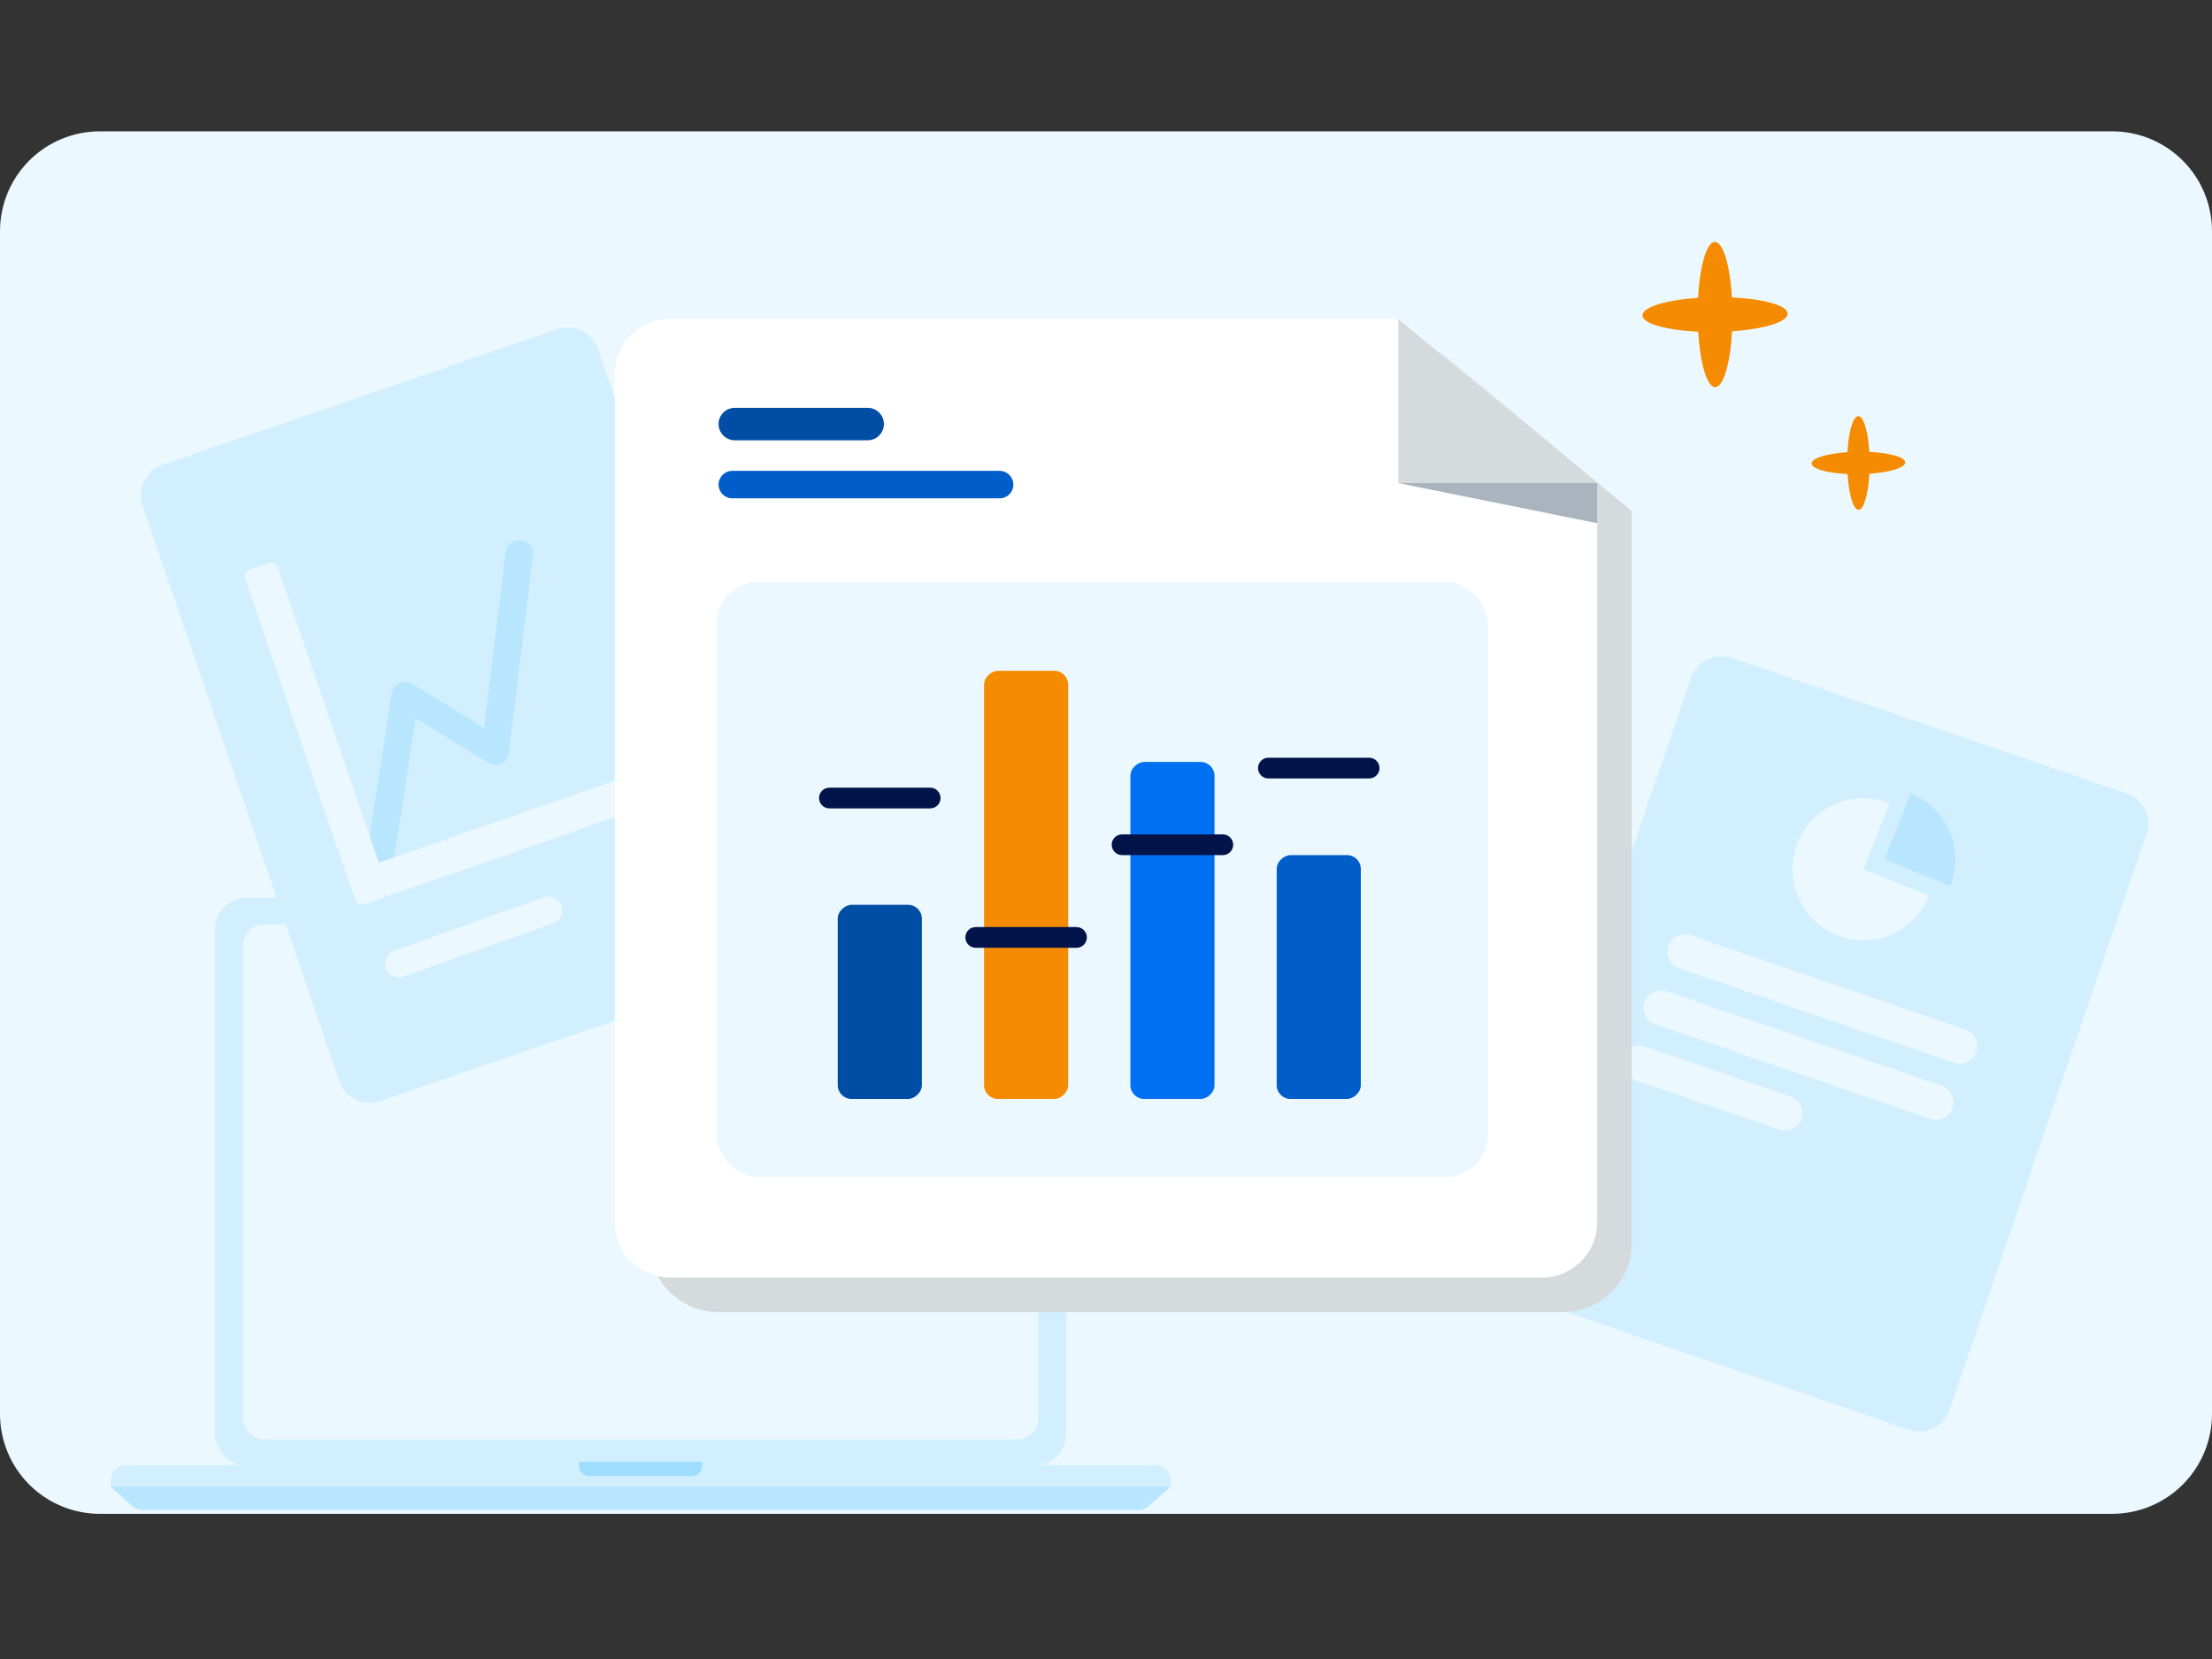 <svg width="320" height="240" viewBox="0 0 320 240" fill="none" xmlns="http://www.w3.org/2000/svg">
<rect x="0" y="0" width="320" height="240" fill="#333333" stroke="none"/>
<path d="M305.547 19H14.453C12.556 18.998 10.677 19.37 8.923 20.095C7.17 20.82 5.576 21.884 4.234 23.225C2.892 24.566 1.827 26.158 1.1 27.911C0.374 29.664 -8.08861e-07 31.543 0 33.44V204.547C0 208.38 1.523 212.056 4.233 214.767C6.944 217.477 10.62 219 14.453 219H305.547C309.38 219 313.056 217.477 315.767 214.767C318.477 212.056 320 208.38 320 204.547V33.44C320 31.543 319.626 29.664 318.9 27.911C318.173 26.158 317.108 24.566 315.766 23.225C314.424 21.884 312.83 20.82 311.077 20.095C309.323 19.37 307.444 18.998 305.547 19Z" fill="#EBF8FF"/>
<path d="M307.617 114.776L250.515 95.171C248.094 94.34 245.459 95.633 244.63 98.059L216.169 181.324C215.339 183.751 216.63 186.392 219.05 187.223L276.152 206.828C278.573 207.659 281.208 206.366 282.038 203.939L310.499 120.674C311.328 118.248 310.038 115.607 307.617 114.776Z" fill="#D1EFFF"/>
<path d="M273.369 116.204C271.484 115.449 269.418 115.272 267.433 115.695C265.447 116.118 263.631 117.121 262.214 118.578C260.798 120.034 259.844 121.88 259.473 123.88C259.103 125.88 259.332 127.945 260.133 129.815C260.934 131.684 262.269 133.274 263.971 134.382C265.673 135.491 267.665 136.069 269.694 136.043C271.724 136.018 273.701 135.389 275.374 134.238C277.047 133.086 278.343 131.464 279.096 129.575L269.558 125.763L273.369 116.204Z" fill="#EBF8FF"/>
<path d="M276.421 114.793L272.618 124.344L282.147 128.155C282.647 126.901 282.896 125.56 282.879 124.21C282.862 122.859 282.579 121.526 282.047 120.285C281.515 119.044 280.745 117.92 279.779 116.978C278.814 116.035 277.673 115.293 276.421 114.793Z" fill="#B8E6FF"/>
<path d="M284.329 148.955L244.538 135.293C243.218 134.84 241.781 135.545 241.329 136.868C240.877 138.191 241.58 139.631 242.901 140.084L282.692 153.746C284.012 154.199 285.448 153.494 285.901 152.171C286.353 150.848 285.649 149.408 284.329 148.955Z" fill="#EBF8FF"/>
<path d="M280.888 157.058L241.097 143.397C239.777 142.944 238.34 143.649 237.888 144.972C237.436 146.295 238.14 147.735 239.46 148.188L279.251 161.85C280.571 162.303 282.007 161.598 282.46 160.275C282.912 158.952 282.208 157.512 280.888 157.058Z" fill="#EBF8FF"/>
<path d="M259.033 158.632L237.835 151.354C236.515 150.901 235.078 151.606 234.626 152.929C234.174 154.252 234.877 155.692 236.197 156.145L257.396 163.423C258.716 163.876 260.152 163.171 260.605 161.848C261.057 160.525 260.353 159.085 259.033 158.632Z" fill="#EBF8FF"/>
<path d="M16 214.207C16 212.949 17.02 211.93 18.277 211.93H167.058C168.316 211.93 169.335 212.949 169.335 214.207V215.144H16V214.207Z" fill="#D1EFFF"/>
<path d="M19.147 217.884C19.565 218.257 20.105 218.463 20.664 218.463H164.671C165.231 218.463 165.771 218.257 166.188 217.884L169.335 215.074H16L19.147 217.884Z" fill="#B8E6FF"/>
<rect x="31.09" y="129.906" width="123.154" height="82.167" rx="4.554" fill="#D1EFFF"/>
<path d="M92.668 132.656C93.103 132.656 93.456 132.302 93.456 131.866C93.456 131.43 93.103 131.076 92.668 131.076C92.232 131.076 91.879 131.43 91.879 131.866C91.879 132.302 92.232 132.656 92.668 132.656Z" fill="#9EDDFF"/>
<rect x="35.162" y="133.736" width="115.011" height="74.509" rx="3.036" fill="#EBF8FF"/>
<path d="M83.748 211.473H101.588V212.019C101.588 212.857 100.908 213.537 100.07 213.537H85.266C84.427 213.537 83.748 212.857 83.748 212.019V211.473Z" fill="#9EDDFF"/>
<path d="M258.613 45.383C258.613 44.194 255.162 43.243 250.551 43.027C250.287 38.422 249.272 34.997 248.083 35C246.894 35.003 245.906 38.453 245.653 43.082C241.029 43.398 237.591 44.432 237.606 45.623C237.622 46.815 241.058 47.766 245.668 47.98C245.945 52.585 246.947 56.009 248.133 56.007C249.32 56.004 250.314 52.553 250.567 47.925C255.191 47.608 258.626 46.575 258.613 45.383Z" fill="#F58B00"/>
<path d="M275.617 66.897C275.617 66.13 273.393 65.517 270.422 65.378C270.252 62.41 269.598 60.203 268.831 60.205C268.065 60.207 267.428 62.431 267.265 65.413C264.285 65.617 262.069 66.283 262.08 67.051C262.09 67.819 264.304 68.432 267.275 68.57C267.454 71.538 268.099 73.744 268.864 73.743C269.628 73.741 270.269 71.517 270.432 68.534C273.412 68.33 275.626 67.664 275.617 66.897Z" fill="#F58B00"/>
<path d="M23.513 67.237L80.615 47.632C83.035 46.801 85.67 48.094 86.5 50.52L114.961 133.785C115.79 136.212 114.5 138.852 112.079 139.684L54.977 159.289C52.556 160.12 49.921 158.827 49.092 156.4L20.631 73.135C19.802 70.709 21.092 68.068 23.513 67.237Z" fill="#D1EFFF"/>
<path fill-rule="evenodd" clip-rule="evenodd" d="M75.372 78.152C76.463 78.286 77.239 79.279 77.105 80.37L73.605 108.869C73.522 109.542 73.103 110.126 72.492 110.42C71.882 110.714 71.164 110.677 70.587 110.322L60.14 103.893L56.596 126.93C56.429 128.016 55.413 128.761 54.327 128.594C53.241 128.427 52.495 127.411 52.663 126.324L56.663 100.324C56.764 99.665 57.189 99.101 57.794 98.821C58.399 98.541 59.105 98.583 59.672 98.932L70.032 105.307L73.154 79.884C73.288 78.793 74.281 78.018 75.372 78.152Z" fill="#B8E6FF"/>
<path d="M35.452 83.688C35.274 83.168 35.551 82.602 36.071 82.424L38.919 81.449C39.439 81.272 40.004 81.549 40.182 82.069L55.611 127.156C55.788 127.676 55.511 128.241 54.991 128.419L52.143 129.394C51.623 129.572 51.058 129.294 50.88 128.775L35.452 83.688Z" fill="#EBF8FF"/>
<path d="M52.71 130.812C52.191 130.993 51.624 130.718 51.444 130.199L50.456 127.355C50.276 126.836 50.55 126.269 51.069 126.089L96.085 110.453C96.604 110.272 97.171 110.547 97.351 111.066L98.339 113.91C98.519 114.429 98.244 114.996 97.725 115.176L52.71 130.812Z" fill="#EBF8FF"/>
<path d="M55.801 140.077C55.432 139.042 55.969 137.894 57.004 137.525L78.687 129.795C79.723 129.426 80.864 129.976 81.233 131.011C81.602 132.046 81.066 133.194 80.03 133.563L58.347 141.293C57.312 141.662 56.17 141.112 55.801 140.077Z" fill="#EBF8FF"/>
<path d="M93.932 61.127C93.932 55.604 98.409 51.127 103.932 51.127H208.541L236.068 73.949V179.817C236.068 185.34 231.591 189.817 226.068 189.817H103.932C98.409 189.817 93.932 185.34 93.932 179.817V61.127Z" fill="#D5DADD"/>
<path d="M88.932 54.127C88.932 49.709 92.514 46.127 96.932 46.127H202.441L231.068 70.103V176.817C231.068 181.236 227.486 184.817 223.068 184.817H96.932C92.514 184.817 88.932 181.236 88.932 176.817V54.127Z" fill="white"/>
<path d="M202.286 69.885L231.068 75.689V69.885H202.286Z" fill="#A9B4BE"/>
<path d="M202.286 69.886H231.068L202.286 46.127V69.886Z" fill="#D5DADD"/>
<rect x="103.671" y="84.193" width="111.557" height="86.076" rx="6" fill="#EBF8FF"/>
<path d="M125.524 59H106.299C105.004 59 103.953 60.05 103.953 61.346C103.953 62.642 105.004 63.693 106.299 63.693H125.524C126.82 63.693 127.87 62.642 127.87 61.346C127.87 60.05 126.82 59 125.524 59Z" fill="#004DA5"/>
<path d="M144.611 68.115H105.942C104.843 68.115 103.953 69.005 103.953 70.104C103.953 71.202 104.843 72.092 105.942 72.092H144.611C145.709 72.092 146.6 71.202 146.6 70.104C146.6 69.005 145.709 68.115 144.611 68.115Z" fill="#005DC9"/>
<rect x="121.192" y="158.98" width="28.087" height="12.168" rx="2" transform="rotate(-90 121.192 158.98)" fill="#004DA5"/>
<rect x="142.36" y="158.98" width="61.941" height="12.168" rx="2" transform="rotate(-90 142.36 158.98)" fill="#F58B00"/>
<rect x="163.528" y="158.98" width="48.751" height="12.168" rx="2" transform="rotate(-90 163.528 158.98)" fill="#0070F2"/>
<rect x="184.696" y="158.98" width="35.274" height="12.168" rx="2" transform="rotate(-90 184.696 158.98)" fill="#005DC9"/>
<path fill-rule="evenodd" clip-rule="evenodd" d="M118.489 115.447C118.489 114.619 119.161 113.947 119.989 113.947H134.564C135.392 113.947 136.064 114.619 136.064 115.447C136.064 116.276 135.392 116.947 134.564 116.947H119.989C119.161 116.947 118.489 116.276 118.489 115.447Z" fill="#00144A"/>
<path fill-rule="evenodd" clip-rule="evenodd" d="M139.657 135.613C139.657 134.785 140.329 134.113 141.157 134.113H155.732C156.56 134.113 157.232 134.785 157.232 135.613C157.232 136.442 156.56 137.113 155.732 137.113H141.157C140.329 137.113 139.657 136.442 139.657 135.613Z" fill="#00144A"/>
<path fill-rule="evenodd" clip-rule="evenodd" d="M160.825 122.205C160.825 121.377 161.497 120.705 162.325 120.705H176.9C177.728 120.705 178.4 121.377 178.4 122.205C178.4 123.034 177.728 123.705 176.9 123.705H162.325C161.497 123.705 160.825 123.034 160.825 122.205Z" fill="#00144A"/>
<path fill-rule="evenodd" clip-rule="evenodd" d="M181.993 111.115C181.993 110.287 182.665 109.615 183.493 109.615H198.068C198.896 109.615 199.568 110.287 199.568 111.115C199.568 111.944 198.896 112.615 198.068 112.615H183.493C182.665 112.615 181.993 111.944 181.993 111.115Z" fill="#00144A"/>
</svg>
